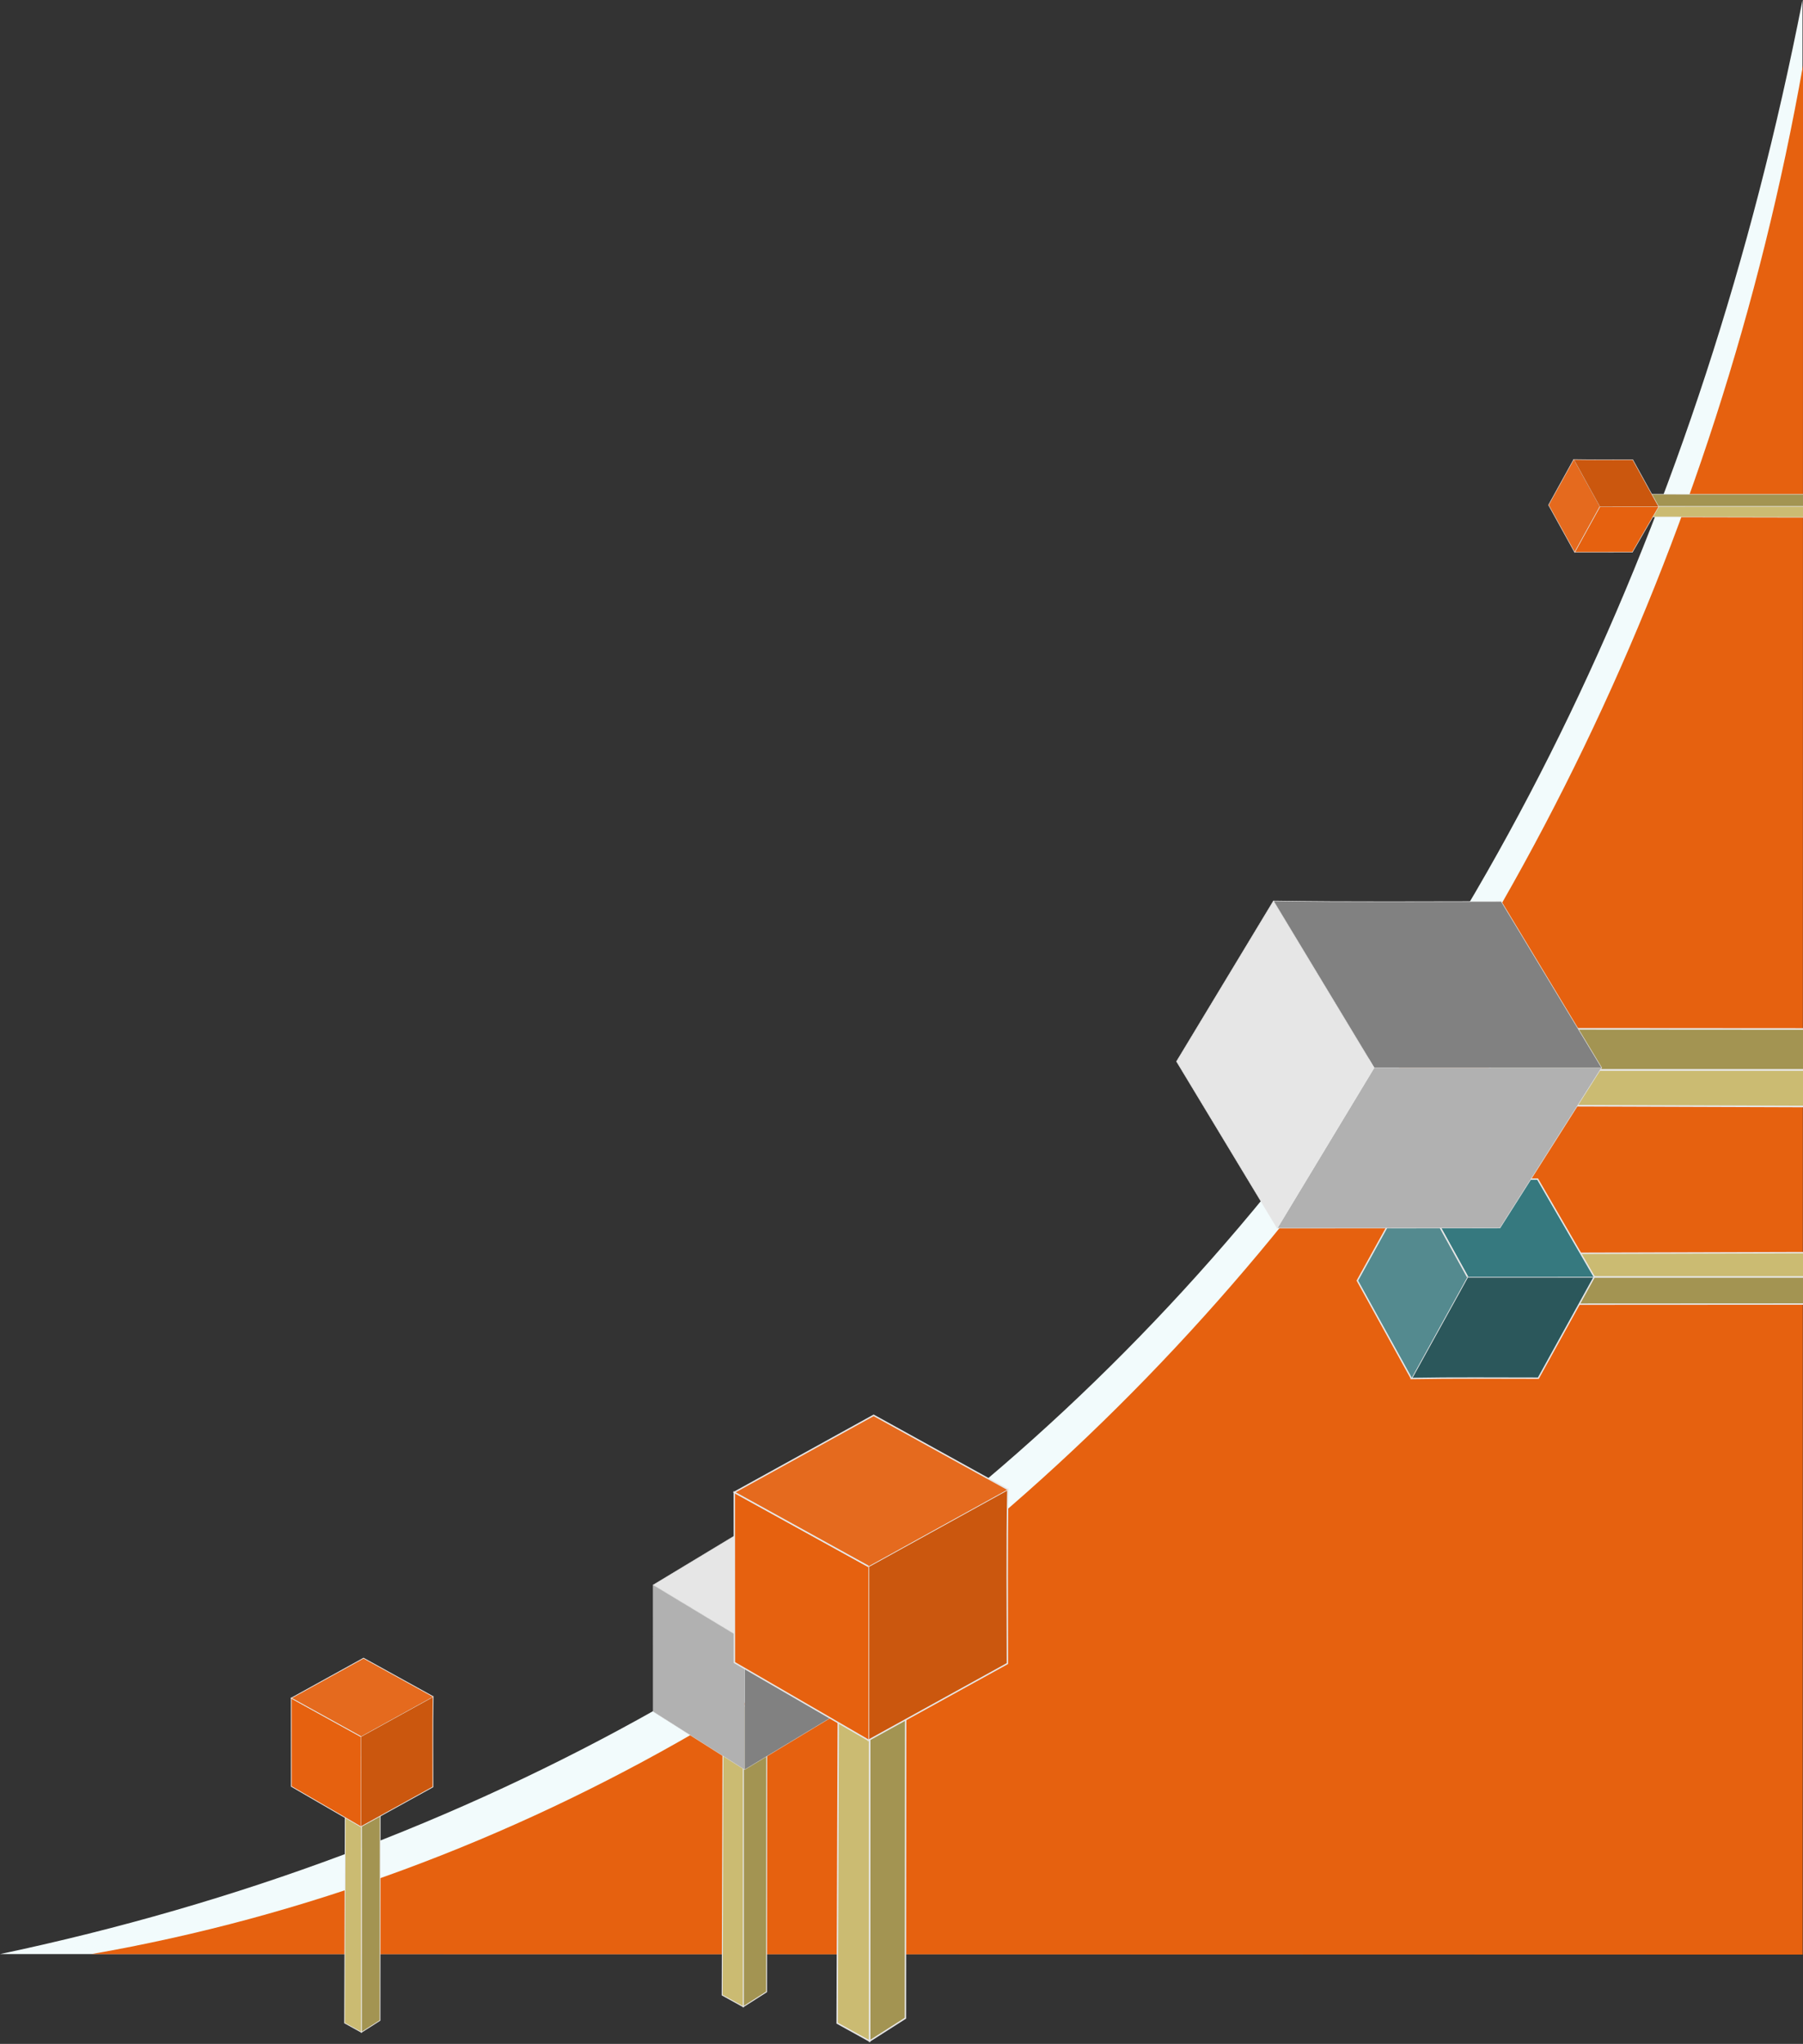 <?xml version="1.0" encoding="UTF-8" standalone="no"?>
<!-- Created with Inkscape (http://www.inkscape.org/) -->

<svg
   xmlns:dc="http://purl.org/dc/elements/1.1/"
   xmlns:cc="http://creativecommons.org/ns#"
   xmlns:rdf="http://www.w3.org/1999/02/22-rdf-syntax-ns#"
   xmlns:svg="http://www.w3.org/2000/svg"
   xmlns="http://www.w3.org/2000/svg"
   xmlns:sodipodi="http://sodipodi.sourceforge.net/DTD/sodipodi-0.dtd"
   xmlns:inkscape="http://www.inkscape.org/namespaces/inkscape"
   width="406.448"
   height="460.731"
   id="svg3471"
   version="1.1"
   inkscape:version="0.48.4 r9939"
   sodipodi:docname="title-index-bg.svg"
   inkscape:export-filename="/home/john/workspace/new_picta-it/assets/images/title-index-bg.png"
   inkscape:export-xdpi="90"
   inkscape:export-ydpi="90">
  <rect width="100%" height="100%" fill="#333333" stroke="none"/>
  <defs
     id="defs3473" />
  <sodipodi:namedview
     id="base"
     pagecolor="#ffffff"
     bordercolor="#666666"
     borderopacity="1.0"
     inkscape:pageopacity="0.0"
     inkscape:pageshadow="2"
     inkscape:zoom="0.7"
     inkscape:cx="468.75442"
     inkscape:cy="172.97184"
     inkscape:document-units="px"
     inkscape:current-layer="layer1"
     showgrid="false"
     fit-margin-top="0"
     fit-margin-left="0"
     fit-margin-right="0"
     fit-margin-bottom="0"
     inkscape:window-width="1364"
     inkscape:window-height="718"
     inkscape:window-x="0"
     inkscape:window-y="0"
     inkscape:window-maximized="1" />
  <g
     inkscape:label="Layer 1"
     inkscape:groupmode="layer"
     id="layer1"
     transform="translate(-500.339,-256.529)">
    <path
       sodipodi:nodetypes="ccssc"
       inkscape:connector-curvature="0"
       id="rect6271-4-9"
       d="M 906.679,256.529 C 860.922,490.381 715.673,651.487 500.339,697.015 l 395.919,0 c 5.603,0 10.092,-5.339 10.097,-11.968 z"
       style="color:#000000;fill:#f2fbfc;fill-opacity:1;fill-rule:nonzero;stroke:none;stroke-width:3;marker:none;visibility:visible;display:inline;overflow:visible;enable-background:accumulate" />
    <path
       sodipodi:nodetypes="cccc"
       inkscape:connector-curvature="0"
       id="rect6271-4-3"
       d="M 906.787,271.268 C 868.272,489.211 713.848,663.381 520.914,697.015 l 385.795,0.108 c 0,0 0.078,-299.645 0.078,-425.855 z"
       style="color:#000000;fill:#e6610f;fill-opacity:1;fill-rule:nonzero;stroke:none;stroke-width:3;marker:none;visibility:visible;display:inline;overflow:visible;enable-background:accumulate" />
    <g
       transform="matrix(0,-6.488,6.488,0,-596.557,2499.141)"
       id="g7651-8-2">
      <path
         style="fill:#a39452;fill-opacity:1;stroke:#e7e7e7;stroke-width:0.049;stroke-miterlimit:4;stroke-opacity:1;stroke-dasharray:none"
         d="m 300.35,235.121 0.942,0.601 0,-13.455 -0.949,-0.524 z"
         id="path3904-9-5-6-8-9-2"
         inkscape:connector-curvature="0"
         sodipodi:nodetypes="ccccc" />
      <path
         style="fill:#cbbb72;fill-opacity:1;stroke:#e7e7e7;stroke-width:0.049;stroke-miterlimit:4;stroke-opacity:1;stroke-dasharray:none"
         d="m 301.292,235.722 0.852,-0.47 -0.039,-13.322 -0.812,0.338 z"
         id="path3906-0-6-1-3-89-4"
         inkscape:connector-curvature="0"
         sodipodi:nodetypes="ccccc" />
      <path
         style="fill:#d4baa3;fill-opacity:0.941;stroke:#e7e7e7;stroke-width:0.049;stroke-miterlimit:4;stroke-opacity:1;stroke-dasharray:none"
         d="m 301.292,222.267 0.812,-0.338 -0.949,-0.524 -0.812,0.338"
         id="path3906-6-3-6-8-1-7-1"
         inkscape:connector-curvature="0"
         sodipodi:nodetypes="cccc" />
      <path
         sodipodi:nodetypes="ccccc"
         inkscape:connector-curvature="0"
         id="path3109-5-8-2-8-3-7-3"
         d="m 297.773,222.516 3.519,1.943 0,-4.405 -3.53,-1.949 c 0.026,1.47 0.011,2.941 0.011,4.411 z"
         style="fill:#2b575b;fill-opacity:1;stroke:#e7e7e7;stroke-width:0.049;stroke-miterlimit:4;stroke-opacity:1;stroke-dasharray:none" />
      <path
         sodipodi:nodetypes="cccc"
         inkscape:connector-curvature="0"
         id="path3111-0-2-0-9-1-9-8"
         d="m 301.292,220.054 3.4,-1.877 -0.003,4.313 -3.396,1.969"
         style="fill:#36797f;fill-opacity:1;stroke:#e7e7e7;stroke-width:0.049;stroke-miterlimit:4;stroke-opacity:1;stroke-dasharray:none" />
      <path
         sodipodi:nodetypes="cccc"
         inkscape:connector-curvature="0"
         id="path3111-9-7-1-9-3-9-4-6"
         d="m 297.762,218.105 3.4,-1.877 3.53,1.949 -3.4,1.877"
         style="fill:#548a8f;fill-opacity:1;stroke:#e7e7e7;stroke-width:0.049;stroke-miterlimit:4;stroke-opacity:1;stroke-dasharray:none" />
    </g>
    <g
       transform="matrix(0,7.473,7.473,0,-430.198,-4730.04)"
       id="g7725-5">
      <path
         style="fill:#a39452;fill-opacity:1;stroke:#e7e7e7;stroke-width:0.049;stroke-miterlimit:4;stroke-opacity:1;stroke-dasharray:none"
         d="m 698.32,183.926 1.235,0.788 0,-15.211 -1.245,-0.687 z"
         id="path3904-9-5-3-5-9-5-3-7-9-4-4"
         inkscape:connector-curvature="0"
         sodipodi:nodetypes="ccccc" />
      <path
         style="fill:#cbbb72;fill-opacity:1;stroke:#e7e7e7;stroke-width:0.049;stroke-miterlimit:4;stroke-opacity:1;stroke-dasharray:none"
         d="m 699.555,184.714 1.117,-0.617 -0.051,-15.038 -1.066,0.443 z"
         id="path3906-0-6-83-9-7-3-3-1-6-8-2"
         inkscape:connector-curvature="0"
         sodipodi:nodetypes="ccccc" />
      <path
         sodipodi:nodetypes="ccccc"
         inkscape:connector-curvature="0"
         id="path3109-5-8-2-1-5-6-9-3-8-1"
         d="m 694.47,169.807 5.013,3.027 0,-6.863 -5.029,-3.037 c 0.037,2.291 0.016,4.582 0.016,6.873 z"
         style="fill:#818181;fill-opacity:1;stroke:#e7e7e7;stroke-width:0.015;stroke-miterlimit:4;stroke-opacity:1;stroke-dasharray:none" />
      <path
         sodipodi:nodetypes="cccc"
         inkscape:connector-curvature="0"
         id="path3111-0-2-0-1-5-7-1-5-4-5"
         d="m 699.483,165.971 4.842,-2.924 -0.004,6.72 -4.838,3.068"
         style="fill:#b1b1b1;fill-opacity:1;stroke:#e7e7e7;stroke-width:0.015;stroke-miterlimit:4;stroke-opacity:1;stroke-dasharray:none" />
      <path
         sodipodi:nodetypes="cccc"
         inkscape:connector-curvature="0"
         id="path3111-9-7-1-9-9-5-8-8-9-8-7"
         d="m 694.454,162.935 4.842,-2.924 5.029,3.037 -4.842,2.924"
         style="fill:#e6e6e6;fill-opacity:1;stroke:#e7e7e7;stroke-width:0.015;stroke-miterlimit:4;stroke-opacity:1;stroke-dasharray:none" />
    </g>
    <g
       transform="matrix(0,2.218,2.218,0,423.936,-323.38)"
       id="g7635-1">
      <path
         style="fill:#a39452;fill-opacity:1;stroke:#e7e7e7;stroke-width:0.049;stroke-miterlimit:4;stroke-opacity:1;stroke-dasharray:none"
         d="m 311.686,225.149 1.235,0.788 0,-26.519 -1.245,-0.687 z"
         id="path3904-9-5-3-5-9-5-3-9"
         inkscape:connector-curvature="0"
         sodipodi:nodetypes="ccccc" />
      <path
         style="fill:#cbbb72;fill-opacity:1;stroke:#e7e7e7;stroke-width:0.049;stroke-miterlimit:4;stroke-opacity:1;stroke-dasharray:none"
         d="m 312.922,225.937 1.117,-0.617 -0.051,-26.345 -1.066,0.443 z"
         id="path3906-0-6-83-9-7-3-3-0"
         inkscape:connector-curvature="0"
         sodipodi:nodetypes="ccccc" />
      <path
         style="fill:#d4baa3;fill-opacity:0.941;stroke:#e7e7e7;stroke-width:0.049;stroke-miterlimit:4;stroke-opacity:1;stroke-dasharray:none"
         d="m 312.922,199.418 1.066,-0.443 -1.245,-0.687 -1.066,0.443"
         id="path3906-6-3-6-1-3-3-8-37-4"
         inkscape:connector-curvature="0"
         sodipodi:nodetypes="cccc" />
      <path
         sodipodi:nodetypes="ccccc"
         inkscape:connector-curvature="0"
         id="path3109-4-9-4-9-3-9"
         d="m 308.171,200.39 4.788,2.643 0,-5.993 -4.803,-2.652 c 0.036,2 0.015,4.001 0.015,6.001 z"
         style="fill:#cb570e;fill-opacity:1;stroke:#e7e7e7;stroke-width:0.049;stroke-miterlimit:4;stroke-opacity:1;stroke-dasharray:none" />
      <path
         sodipodi:nodetypes="cccc"
         inkscape:connector-curvature="0"
         id="path3111-8-9-4-4-8-4"
         d="m 312.959,197.04 4.625,-2.554 -0.004,5.868 -4.621,2.679"
         style="fill:#e6610f;fill-opacity:1;stroke:#e7e7e7;stroke-width:0.049;stroke-miterlimit:4;stroke-opacity:1;stroke-dasharray:none" />
      <path
         sodipodi:nodetypes="cccc"
         inkscape:connector-curvature="0"
         id="path3111-9-1-91-3-7-8-9"
         d="m 308.156,194.388 4.625,-2.554 4.803,2.652 -4.625,2.554"
         style="fill:#e56a1e;fill-opacity:1;stroke:#e7e7e7;stroke-width:0.049;stroke-miterlimit:4;stroke-opacity:1;stroke-dasharray:none" />
    </g>
    <g
       inkscape:export-ydpi="300"
       inkscape:export-xdpi="300"
       transform="matrix(-3.393,0,0,3.393,1643.559,-20.587)"
       id="g7635-51-0">
      <path
         style="fill:#a39452;fill-opacity:1;stroke:#e7e7e7;stroke-width:0.049;stroke-miterlimit:4;stroke-opacity:1;stroke-dasharray:none"
         d="m 311.686,215.902 1.235,0.788 0,-17.272 -1.245,-0.687 z"
         id="path3904-9-5-3-5-9-5-3-6-9"
         inkscape:connector-curvature="0"
         sodipodi:nodetypes="ccccc" />
      <path
         style="fill:#cbbb72;fill-opacity:1;stroke:#e7e7e7;stroke-width:0.049;stroke-miterlimit:4;stroke-opacity:1;stroke-dasharray:none"
         d="m 312.922,216.69 1.117,-0.617 -0.051,-17.098 -1.066,0.443 z"
         id="path3906-0-6-83-9-7-3-3-6-3"
         inkscape:connector-curvature="0"
         sodipodi:nodetypes="ccccc" />
      <path
         style="fill:#d4baa3;fill-opacity:0.941;stroke:#e7e7e7;stroke-width:0.049;stroke-miterlimit:4;stroke-opacity:1;stroke-dasharray:none"
         d="m 312.922,199.418 1.066,-0.443 -1.245,-0.687 -1.066,0.443"
         id="path3906-6-3-6-1-3-3-8-37-1-9"
         inkscape:connector-curvature="0"
         sodipodi:nodetypes="cccc" />
      <path
         sodipodi:nodetypes="ccccc"
         inkscape:connector-curvature="0"
         id="path3109-4-9-4-9-3-5-4"
         d="m 308.171,200.39 4.788,2.643 0,-5.993 -4.803,-2.652 c 0.036,2 0.015,4.001 0.015,6.001 z"
         style="fill:#cb570e;fill-opacity:1;stroke:#e7e7e7;stroke-width:0.049;stroke-miterlimit:4;stroke-opacity:1;stroke-dasharray:none" />
      <path
         sodipodi:nodetypes="cccc"
         inkscape:connector-curvature="0"
         id="path3111-8-9-4-4-8-3-9"
         d="m 312.959,197.04 4.625,-2.554 -0.004,5.868 -4.621,2.679"
         style="fill:#e6610f;fill-opacity:1;stroke:#e7e7e7;stroke-width:0.049;stroke-miterlimit:4;stroke-opacity:1;stroke-dasharray:none" />
      <path
         sodipodi:nodetypes="cccc"
         inkscape:connector-curvature="0"
         id="path3111-9-1-91-3-7-8-87-1"
         d="m 308.156,194.388 4.625,-2.554 4.803,2.652 -4.625,2.554"
         style="fill:#e56a1e;fill-opacity:1;stroke:#e7e7e7;stroke-width:0.049;stroke-miterlimit:4;stroke-opacity:1;stroke-dasharray:none" />
    </g>
    <g
       transform="matrix(-4.257,0,0,4.257,3645.898,-80.313)"
       id="g7725-1-0">
      <path
         style="fill:#a39452;fill-opacity:1;stroke:#e7e7e7;stroke-width:0.049;stroke-miterlimit:4;stroke-opacity:1;stroke-dasharray:none"
         d="m 698.32,184.599 1.235,0.788 0,-15.884 -1.245,-0.687 z"
         id="path3904-9-5-3-5-9-5-3-7-9-4-0-2"
         inkscape:connector-curvature="0"
         sodipodi:nodetypes="ccccc" />
      <path
         style="fill:#cbbb72;fill-opacity:1;stroke:#e7e7e7;stroke-width:0.049;stroke-miterlimit:4;stroke-opacity:1;stroke-dasharray:none"
         d="m 699.555,185.387 1.117,-0.617 -0.051,-15.711 -1.066,0.443 z"
         id="path3906-0-6-83-9-7-3-3-1-6-8-8-5"
         inkscape:connector-curvature="0"
         sodipodi:nodetypes="ccccc" />
      <path
         sodipodi:nodetypes="ccccc"
         inkscape:connector-curvature="0"
         id="path3109-5-8-2-1-5-6-9-3-8-9-4"
         d="m 694.47,169.807 5.013,3.027 0,-6.863 -5.029,-3.037 c 0.037,2.291 0.016,4.582 0.016,6.873 z"
         style="fill:#818181;fill-opacity:1;stroke:#e7e7e7;stroke-width:0.015;stroke-miterlimit:4;stroke-opacity:1;stroke-dasharray:none" />
      <path
         sodipodi:nodetypes="cccc"
         inkscape:connector-curvature="0"
         id="path3111-0-2-0-1-5-7-1-5-4-7-6"
         d="m 699.483,165.971 4.842,-2.924 -0.004,6.72 -4.838,3.068"
         style="fill:#b1b1b1;fill-opacity:1;stroke:#e7e7e7;stroke-width:0.015;stroke-miterlimit:4;stroke-opacity:1;stroke-dasharray:none" />
      <path
         sodipodi:nodetypes="cccc"
         inkscape:connector-curvature="0"
         id="path3111-9-7-1-9-9-5-8-8-9-8-6-9"
         d="m 694.454,162.935 4.842,-2.924 5.029,3.037 -4.842,2.924"
         style="fill:#e6e6e6;fill-opacity:1;stroke:#e7e7e7;stroke-width:0.015;stroke-miterlimit:4;stroke-opacity:1;stroke-dasharray:none" />
    </g>
    <g
       transform="matrix(-6.54,0,0,6.54,2742.874,-679.026)"
       id="g7635-5-0">
      <path
         style="fill:#a39452;fill-opacity:1;stroke:#e7e7e7;stroke-width:0.049;stroke-miterlimit:4;stroke-opacity:1;stroke-dasharray:none"
         d="m 311.686,212.613 1.235,0.788 0,-13.983 -1.245,-0.687 z"
         id="path3904-9-5-3-5-9-5-3-8-7"
         inkscape:connector-curvature="0"
         sodipodi:nodetypes="ccccc" />
      <path
         style="fill:#cbbb72;fill-opacity:1;stroke:#e7e7e7;stroke-width:0.049;stroke-miterlimit:4;stroke-opacity:1;stroke-dasharray:none"
         d="m 312.922,213.401 1.117,-0.617 -0.051,-13.809 -1.066,0.443 z"
         id="path3906-0-6-83-9-7-3-3-9-3"
         inkscape:connector-curvature="0"
         sodipodi:nodetypes="ccccc" />
      <path
         style="fill:#d4baa3;fill-opacity:0.941;stroke:#e7e7e7;stroke-width:0.049;stroke-miterlimit:4;stroke-opacity:1;stroke-dasharray:none"
         d="m 312.922,199.418 1.066,-0.443 -1.245,-0.687 -1.066,0.443"
         id="path3906-6-3-6-1-3-3-8-37-5-8"
         inkscape:connector-curvature="0"
         sodipodi:nodetypes="cccc" />
      <path
         sodipodi:nodetypes="ccccc"
         inkscape:connector-curvature="0"
         id="path3109-4-9-4-9-3-8-6"
         d="m 308.171,200.39 4.788,2.643 0,-5.993 -4.803,-2.652 c 0.036,2 0.015,4.001 0.015,6.001 z"
         style="fill:#cb570e;fill-opacity:1;stroke:#e7e7e7;stroke-width:0.049;stroke-miterlimit:4;stroke-opacity:1;stroke-dasharray:none" />
      <path
         sodipodi:nodetypes="cccc"
         inkscape:connector-curvature="0"
         id="path3111-8-9-4-4-8-2-8"
         d="m 312.959,197.04 4.625,-2.554 -0.004,5.868 -4.621,2.679"
         style="fill:#e6610f;fill-opacity:1;stroke:#e7e7e7;stroke-width:0.049;stroke-miterlimit:4;stroke-opacity:1;stroke-dasharray:none" />
      <path
         sodipodi:nodetypes="cccc"
         inkscape:connector-curvature="0"
         id="path3111-9-1-91-3-7-8-8-2"
         d="m 308.156,194.388 4.625,-2.554 4.803,2.652 -4.625,2.554"
         style="fill:#e56a1e;fill-opacity:1;stroke:#e7e7e7;stroke-width:0.049;stroke-miterlimit:4;stroke-opacity:1;stroke-dasharray:none" />
    </g>
  </g>
</svg>
